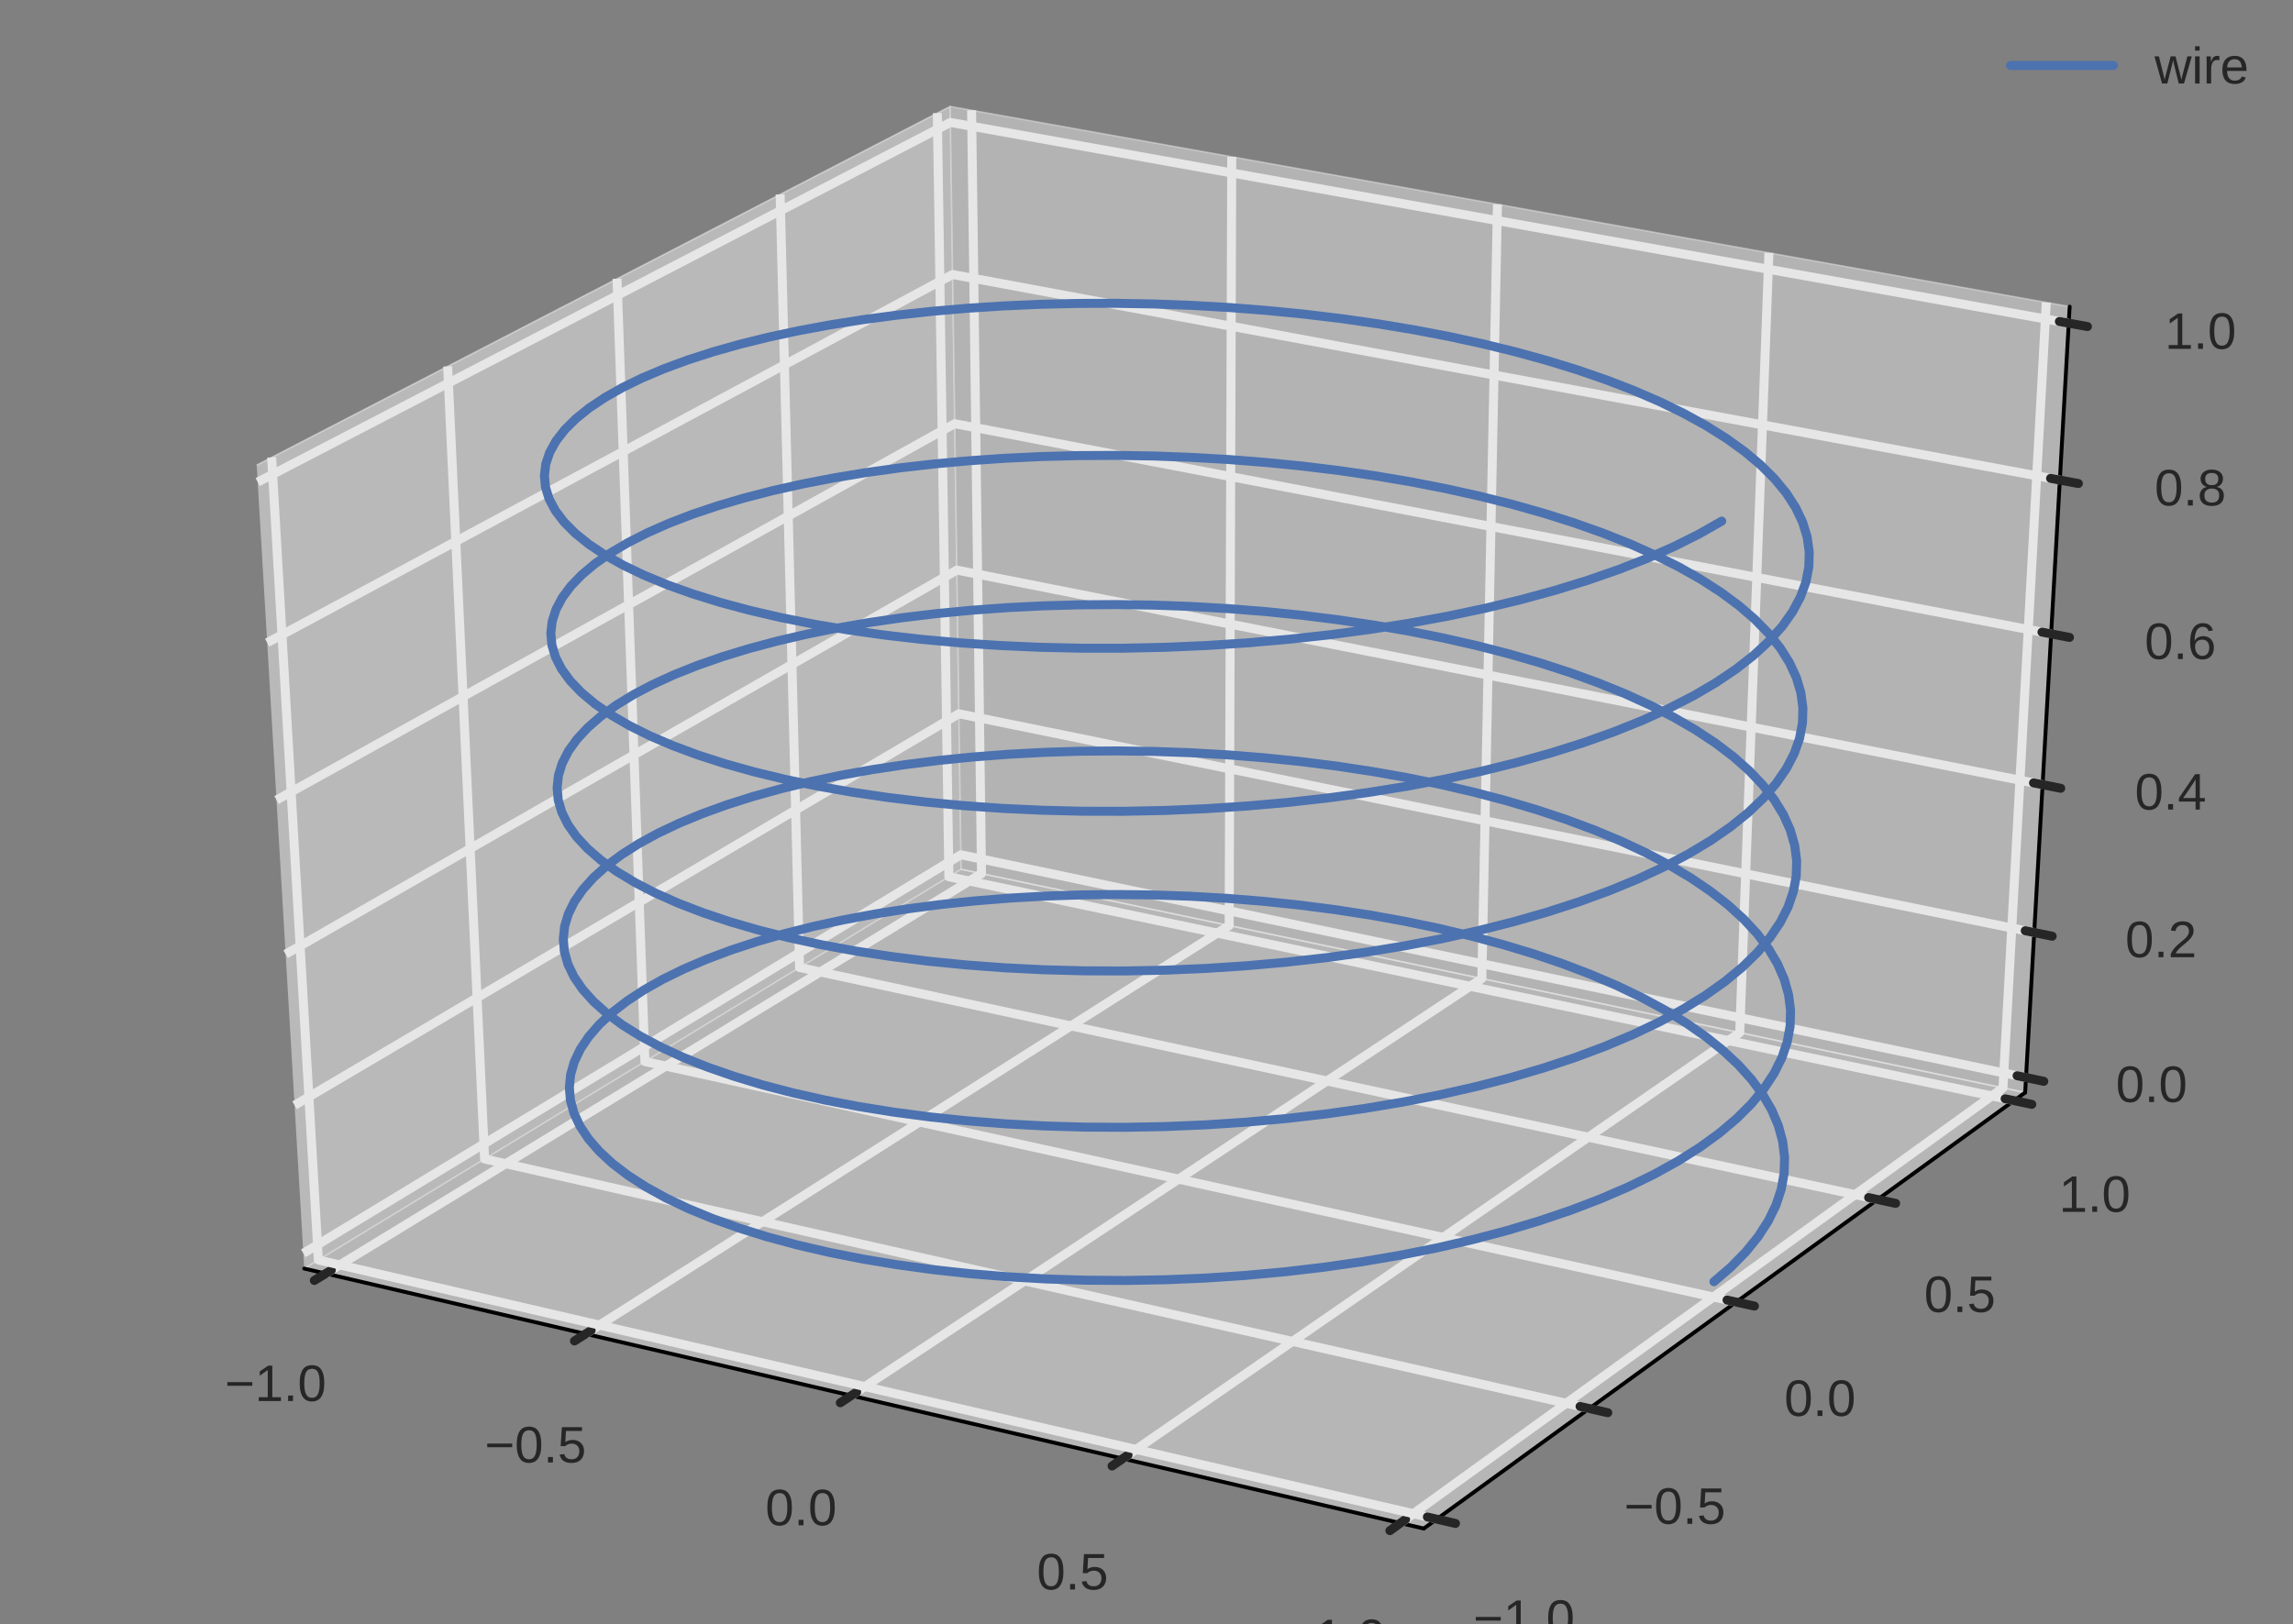 <?xml version="1.0" encoding="utf-8" standalone="no"?>
<!DOCTYPE svg PUBLIC "-//W3C//DTD SVG 1.1//EN"
  "http://www.w3.org/Graphics/SVG/1.1/DTD/svg11.dtd">
<!-- Created with matplotlib (http://matplotlib.org/) -->
<svg height="316pt" version="1.1" viewBox="0 0 446 316" width="446pt" xmlns="http://www.w3.org/2000/svg" xmlns:xlink="http://www.w3.org/1999/xlink">
 <rect x="0" y="0" width="446" height="316" fill="#808080" stroke="none"/>
 <defs>
  <style type="text/css">
*{stroke-linecap:butt;stroke-linejoin:round;stroke-miterlimit:100000;}
  </style>
 </defs>
 <g id="figure_1">
  <g id="patch_1">
   <path d="M 0 316.8 
L 446.4 316.8 
L 446.4 0 
L 0 0 
L 0 316.8 
z
" style="fill:none;"/>
  </g>
  <g id="patch_2">
   <path d="M 0 316.8 
L 446.4 316.8 
L 446.4 0 
L 0 0 
L 0 316.8 
z
" style="fill:none;"/>
  </g>
  <g id="pane3d_1">
   <g id="patch_3">
    <path d="M 59.177 246.798 
L 186.939 169.126 
L 184.812 20.707 
L 49.927 90.494 
" style="fill:#f2f2f2;opacity:0.5;stroke:#f2f2f2;stroke-linejoin:miter;stroke-width:0.3;"/>
   </g>
  </g>
  <g id="pane3d_2">
   <g id="patch_4">
    <path d="M 186.939 169.126 
L 393.902 212.55 
L 402.561 59.656 
L 184.812 20.707 
" style="fill:#e6e6e6;opacity:0.5;stroke:#e6e6e6;stroke-linejoin:miter;stroke-width:0.3;"/>
   </g>
  </g>
  <g id="pane3d_3">
   <g id="patch_5">
    <path d="M 59.177 246.798 
L 276.93 297.372 
L 393.902 212.55 
L 186.939 169.126 
" style="fill:#ececec;opacity:0.5;stroke:#ececec;stroke-linejoin:miter;stroke-width:0.3;"/>
   </g>
  </g>
  <g id="axis3d_1">
   <g id="line2d_1">
    <path d="M 59.177 246.798 
L 276.93 297.372 
" style="fill:none;stroke:#000000;stroke-linecap:round;stroke-width:0.75;"/>
   </g>
   <g id="Line3DCollection_1">
    <path d="M 63.341 247.766 
L 190.91 169.959 
L 188.981 21.453 
" style="fill:none;stroke:#e6e6e6;stroke-width:1.75;"/>
    <path d="M 113.899 259.508 
L 239.08 180.066 
L 239.581 30.504 
" style="fill:none;stroke:#e6e6e6;stroke-width:1.75;"/>
    <path d="M 165.566 271.508 
L 288.229 190.378 
L 291.263 39.748 
" style="fill:none;stroke:#e6e6e6;stroke-width:1.75;"/>
    <path d="M 218.378 283.774 
L 338.388 200.902 
L 344.061 49.192 
" style="fill:none;stroke:#e6e6e6;stroke-width:1.75;"/>
    <path d="M 272.375 296.315 
L 389.587 211.645 
L 398.012 58.842 
" style="fill:none;stroke:#e6e6e6;stroke-width:1.75;"/>
   </g>
   <g id="xtick_1">
    <g id="line2d_2">
     <path clip-path="url(#p5eafe180db)" d="M 229.232 154.119 
" style="fill:none;stroke:#ffffff;stroke-linecap:round;"/>
    </g>
    <g id="line2d_3">
     <path d="M 64.44 247.095 
L 61.139 249.109 
" style="fill:none;stroke:#262626;stroke-linecap:round;stroke-width:1.75;"/>
    </g>
    <g id="text_1">
     <!-- −1.0 -->
     <defs>
      <path d="M 4.938 29.688 
L 4.938 36.812 
L 53.516 36.812 
L 53.516 29.688 
z
" id="LiberationSans-2212"/>
      <path d="M 9.125 0 
L 9.125 10.688 
L 18.656 10.688 
L 18.656 0 
z
" id="LiberationSans-2e"/>
      <path d="M 51.703 34.422 
Q 51.703 24.516 49.828 17.75 
Q 47.953 10.984 44.703 6.812 
Q 41.453 2.641 37.062 0.828 
Q 32.672 -0.984 27.688 -0.984 
Q 22.656 -0.984 18.312 0.828 
Q 13.969 2.641 10.766 6.781 
Q 7.562 10.938 5.734 17.703 
Q 3.906 24.469 3.906 34.422 
Q 3.906 44.828 5.734 51.641 
Q 7.562 58.453 10.781 62.5 
Q 14.016 66.547 18.406 68.188 
Q 22.797 69.828 27.984 69.828 
Q 32.906 69.828 37.219 68.188 
Q 41.547 66.547 44.766 62.5 
Q 48 58.453 49.844 51.641 
Q 51.703 44.828 51.703 34.422 
M 42.781 34.422 
Q 42.781 42.625 41.797 48.062 
Q 40.828 53.516 38.922 56.766 
Q 37.016 60.016 34.25 61.359 
Q 31.5 62.703 27.984 62.703 
Q 24.266 62.703 21.438 61.328 
Q 18.609 59.969 16.672 56.719 
Q 14.75 53.469 13.766 48.016 
Q 12.797 42.578 12.797 34.422 
Q 12.797 26.516 13.797 21.094 
Q 14.797 15.672 16.719 12.375 
Q 18.656 9.078 21.438 7.641 
Q 24.219 6.203 27.781 6.203 
Q 31.25 6.203 34.031 7.641 
Q 36.812 9.078 38.734 12.375 
Q 40.672 15.672 41.719 21.094 
Q 42.781 26.516 42.781 34.422 
" id="LiberationSans-30"/>
      <path d="M 7.625 0 
L 7.625 7.469 
L 25.141 7.469 
L 25.141 60.406 
L 9.625 49.312 
L 9.625 57.625 
L 25.875 68.797 
L 33.984 68.797 
L 33.984 7.469 
L 50.734 7.469 
L 50.734 0 
z
" id="LiberationSans-31"/>
     </defs>
     <g style="fill:#262626;" transform="translate(43.725 272.568)scale(0.1 -0.1)">
      <use xlink:href="#LiberationSans-2212"/>
      <use x="58.398" xlink:href="#LiberationSans-31"/>
      <use x="114.014" xlink:href="#LiberationSans-2e"/>
      <use x="141.797" xlink:href="#LiberationSans-30"/>
     </g>
    </g>
   </g>
   <g id="xtick_2">
    <g id="line2d_4">
     <path clip-path="url(#p5eafe180db)" d="M 229.232 154.119 
" style="fill:none;stroke:#ffffff;stroke-linecap:round;"/>
    </g>
    <g id="line2d_5">
     <path d="M 114.978 258.823 
L 111.737 260.88 
" style="fill:none;stroke:#262626;stroke-linecap:round;stroke-width:1.75;"/>
    </g>
    <g id="text_2">
     <!-- −0.5 -->
     <defs>
      <path d="M 51.422 22.406 
Q 51.422 17.234 49.859 12.938 
Q 48.297 8.641 45.219 5.531 
Q 42.141 2.438 37.578 0.719 
Q 33.016 -0.984 27 -0.984 
Q 21.578 -0.984 17.547 0.281 
Q 13.531 1.562 10.734 3.781 
Q 7.953 6 6.312 8.984 
Q 4.688 11.969 4 15.375 
L 12.891 16.406 
Q 13.422 14.453 14.391 12.625 
Q 15.375 10.797 17.062 9.344 
Q 18.75 7.906 21.219 7.047 
Q 23.688 6.203 27.203 6.203 
Q 30.609 6.203 33.391 7.25 
Q 36.188 8.297 38.156 10.344 
Q 40.141 12.406 41.203 15.375 
Q 42.281 18.359 42.281 22.219 
Q 42.281 25.391 41.25 28.047 
Q 40.234 30.719 38.328 32.641 
Q 36.422 34.578 33.656 35.641 
Q 30.906 36.719 27.391 36.719 
Q 25.203 36.719 23.344 36.328 
Q 21.484 35.938 19.891 35.25 
Q 18.312 34.578 17.016 33.672 
Q 15.719 32.766 14.594 31.781 
L 6 31.781 
L 8.297 68.797 
L 47.406 68.797 
L 47.406 61.328 
L 16.312 61.328 
L 14.984 39.5 
Q 17.328 41.312 20.844 42.594 
Q 24.359 43.891 29.203 43.891 
Q 34.328 43.891 38.422 42.328 
Q 42.531 40.766 45.406 37.906 
Q 48.297 35.062 49.859 31.109 
Q 51.422 27.156 51.422 22.406 
" id="LiberationSans-35"/>
     </defs>
     <g style="fill:#262626;" transform="translate(94.276 284.524)scale(0.1 -0.1)">
      <use xlink:href="#LiberationSans-2212"/>
      <use x="58.398" xlink:href="#LiberationSans-30"/>
      <use x="114.014" xlink:href="#LiberationSans-2e"/>
      <use x="141.797" xlink:href="#LiberationSans-35"/>
     </g>
    </g>
   </g>
   <g id="xtick_3">
    <g id="line2d_6">
     <path clip-path="url(#p5eafe180db)" d="M 229.232 154.119 
" style="fill:none;stroke:#ffffff;stroke-linecap:round;"/>
    </g>
    <g id="line2d_7">
     <path d="M 166.624 270.808 
L 163.445 272.91 
" style="fill:none;stroke:#262626;stroke-linecap:round;stroke-width:1.75;"/>
    </g>
    <g id="text_3">
     <!-- 0.0 -->
     <g style="fill:#262626;" transform="translate(148.859 296.743)scale(0.1 -0.1)">
      <use xlink:href="#LiberationSans-30"/>
      <use x="55.615" xlink:href="#LiberationSans-2e"/>
      <use x="83.398" xlink:href="#LiberationSans-30"/>
     </g>
    </g>
   </g>
   <g id="xtick_4">
    <g id="line2d_8">
     <path clip-path="url(#p5eafe180db)" d="M 229.232 154.119 
" style="fill:none;stroke:#ffffff;stroke-linecap:round;"/>
    </g>
    <g id="line2d_9">
     <path d="M 219.414 283.058 
L 216.302 285.207 
" style="fill:none;stroke:#262626;stroke-linecap:round;stroke-width:1.75;"/>
    </g>
    <g id="text_4">
     <!-- 0.5 -->
     <g style="fill:#262626;" transform="translate(201.67 309.234)scale(0.1 -0.1)">
      <use xlink:href="#LiberationSans-30"/>
      <use x="55.615" xlink:href="#LiberationSans-2e"/>
      <use x="83.398" xlink:href="#LiberationSans-35"/>
     </g>
    </g>
   </g>
   <g id="xtick_5">
    <g id="line2d_10">
     <path clip-path="url(#p5eafe180db)" d="M 229.232 154.119 
" style="fill:none;stroke:#ffffff;stroke-linecap:round;"/>
    </g>
    <g id="line2d_11">
     <path d="M 273.388 295.583 
L 270.345 297.781 
" style="fill:none;stroke:#262626;stroke-linecap:round;stroke-width:1.75;"/>
    </g>
    <g id="text_5">
     <!-- 1.0 -->
     <g style="fill:#262626;" transform="translate(255.668 322.005)scale(0.1 -0.1)">
      <use xlink:href="#LiberationSans-31"/>
      <use x="55.615" xlink:href="#LiberationSans-2e"/>
      <use x="83.398" xlink:href="#LiberationSans-30"/>
     </g>
    </g>
   </g>
  </g>
  <g id="axis3d_2">
   <g id="line2d_12">
    <path d="M 393.902 212.55 
L 276.93 297.372 
" style="fill:none;stroke:#000000;stroke-linecap:round;stroke-width:0.75;"/>
   </g>
   <g id="Line3DCollection_2">
    <path d="M 52.84 88.987 
L 61.926 245.127 
L 279.455 295.542 
" style="fill:none;stroke:#e6e6e6;stroke-width:1.75;"/>
    <path d="M 87.07 71.277 
L 94.26 225.47 
L 309.128 274.024 
" style="fill:none;stroke:#e6e6e6;stroke-width:1.75;"/>
    <path d="M 120.013 54.233 
L 125.438 206.516 
L 337.692 253.31 
" style="fill:none;stroke:#e6e6e6;stroke-width:1.75;"/>
    <path d="M 151.739 37.819 
L 155.52 188.227 
L 365.209 233.357 
" style="fill:none;stroke:#e6e6e6;stroke-width:1.75;"/>
    <path d="M 182.314 22 
L 184.564 170.57 
L 391.734 214.122 
" style="fill:none;stroke:#e6e6e6;stroke-width:1.75;"/>
   </g>
   <g id="xtick_6">
    <g id="line2d_13">
     <path clip-path="url(#p5eafe180db)" d="M 229.232 154.119 
" style="fill:none;stroke:#ffffff;stroke-linecap:round;"/>
    </g>
    <g id="line2d_14">
     <path d="M 277.634 295.12 
L 283.1 296.386 
" style="fill:none;stroke:#262626;stroke-linecap:round;stroke-width:1.75;"/>
    </g>
    <g id="text_6">
     <!-- −1.0 -->
     <g style="fill:#262626;" transform="translate(286.554 318.256)scale(0.1 -0.1)">
      <use xlink:href="#LiberationSans-2212"/>
      <use x="58.398" xlink:href="#LiberationSans-31"/>
      <use x="114.014" xlink:href="#LiberationSans-2e"/>
      <use x="141.797" xlink:href="#LiberationSans-30"/>
     </g>
    </g>
   </g>
   <g id="xtick_7">
    <g id="line2d_15">
     <path clip-path="url(#p5eafe180db)" d="M 229.232 154.119 
" style="fill:none;stroke:#ffffff;stroke-linecap:round;"/>
    </g>
    <g id="line2d_16">
     <path d="M 307.331 273.618 
L 312.726 274.837 
" style="fill:none;stroke:#262626;stroke-linecap:round;stroke-width:1.75;"/>
    </g>
    <g id="text_7">
     <!-- −0.5 -->
     <g style="fill:#262626;" transform="translate(315.889 296.456)scale(0.1 -0.1)">
      <use xlink:href="#LiberationSans-2212"/>
      <use x="58.398" xlink:href="#LiberationSans-30"/>
      <use x="114.014" xlink:href="#LiberationSans-2e"/>
      <use x="141.797" xlink:href="#LiberationSans-35"/>
     </g>
    </g>
   </g>
   <g id="xtick_8">
    <g id="line2d_17">
     <path clip-path="url(#p5eafe180db)" d="M 229.232 154.119 
" style="fill:none;stroke:#ffffff;stroke-linecap:round;"/>
    </g>
    <g id="line2d_18">
     <path d="M 335.919 252.919 
L 341.244 254.093 
" style="fill:none;stroke:#262626;stroke-linecap:round;stroke-width:1.75;"/>
    </g>
    <g id="text_8">
     <!-- 0.0 -->
     <g style="fill:#262626;" transform="translate(347.048 275.47)scale(0.1 -0.1)">
      <use xlink:href="#LiberationSans-30"/>
      <use x="55.615" xlink:href="#LiberationSans-2e"/>
      <use x="83.398" xlink:href="#LiberationSans-30"/>
     </g>
    </g>
   </g>
   <g id="xtick_9">
    <g id="line2d_19">
     <path clip-path="url(#p5eafe180db)" d="M 229.232 154.119 
" style="fill:none;stroke:#ffffff;stroke-linecap:round;"/>
    </g>
    <g id="line2d_20">
     <path d="M 363.458 232.98 
L 368.714 234.111 
" style="fill:none;stroke:#262626;stroke-linecap:round;stroke-width:1.75;"/>
    </g>
    <g id="text_9">
     <!-- 0.5 -->
     <g style="fill:#262626;" transform="translate(374.252 255.253)scale(0.1 -0.1)">
      <use xlink:href="#LiberationSans-30"/>
      <use x="55.615" xlink:href="#LiberationSans-2e"/>
      <use x="83.398" xlink:href="#LiberationSans-35"/>
     </g>
    </g>
   </g>
   <g id="xtick_10">
    <g id="line2d_21">
     <path clip-path="url(#p5eafe180db)" d="M 229.232 154.119 
" style="fill:none;stroke:#ffffff;stroke-linecap:round;"/>
    </g>
    <g id="line2d_22">
     <path d="M 390.006 213.758 
L 395.195 214.849 
" style="fill:none;stroke:#262626;stroke-linecap:round;stroke-width:1.75;"/>
    </g>
    <g id="text_10">
     <!-- 1.0 -->
     <g style="fill:#262626;" transform="translate(400.476 235.764)scale(0.1 -0.1)">
      <use xlink:href="#LiberationSans-31"/>
      <use x="55.615" xlink:href="#LiberationSans-2e"/>
      <use x="83.398" xlink:href="#LiberationSans-30"/>
     </g>
    </g>
   </g>
  </g>
  <g id="axis3d_3">
   <g id="line2d_23">
    <path d="M 393.902 212.55 
L 402.561 59.656 
" style="fill:none;stroke:#000000;stroke-linecap:round;stroke-width:0.75;"/>
   </g>
   <g id="Line3DCollection_3">
    <path d="M 394.066 209.642 
L 186.899 166.297 
L 59.002 243.831 
" style="fill:none;stroke:#e6e6e6;stroke-width:1.75;"/>
    <path d="M 395.664 181.426 
L 186.505 138.861 
L 57.297 215.024 
" style="fill:none;stroke:#e6e6e6;stroke-width:1.75;"/>
    <path d="M 397.294 152.658 
L 186.105 110.91 
L 55.557 185.635 
" style="fill:none;stroke:#e6e6e6;stroke-width:1.75;"/>
    <path d="M 398.955 123.321 
L 185.697 82.43 
L 53.782 155.644 
" style="fill:none;stroke:#e6e6e6;stroke-width:1.75;"/>
    <path d="M 400.65 93.398 
L 185.281 53.406 
L 51.971 125.035 
" style="fill:none;stroke:#e6e6e6;stroke-width:1.75;"/>
    <path d="M 402.379 62.871 
L 184.857 23.822 
L 50.121 93.787 
" style="fill:none;stroke:#e6e6e6;stroke-width:1.75;"/>
   </g>
   <g id="xtick_11">
    <g id="line2d_24">
     <path d="M 229.232 154.119 
" style="fill:none;stroke:#ffffff;stroke-linecap:round;"/>
    </g>
    <g id="line2d_25">
     <path d="M 392.338 209.28 
L 397.527 210.366 
" style="fill:none;stroke:#262626;stroke-linecap:round;stroke-width:1.75;"/>
    </g>
    <g id="text_11">
     <!-- 0.0 -->
     <g style="fill:#262626;" transform="translate(411.544 214.396)scale(0.1 -0.1)">
      <use xlink:href="#LiberationSans-30"/>
      <use x="55.615" xlink:href="#LiberationSans-2e"/>
      <use x="83.398" xlink:href="#LiberationSans-30"/>
     </g>
    </g>
   </g>
   <g id="xtick_12">
    <g id="line2d_26">
     <path d="M 229.232 154.119 
" style="fill:none;stroke:#ffffff;stroke-linecap:round;"/>
    </g>
    <g id="line2d_27">
     <path d="M 393.919 181.071 
L 399.16 182.137 
" style="fill:none;stroke:#262626;stroke-linecap:round;stroke-width:1.75;"/>
    </g>
    <g id="text_12">
     <!-- 0.2 -->
     <defs>
      <path d="M 5.031 0 
L 5.031 6.203 
Q 7.516 11.922 11.109 16.281 
Q 14.703 20.656 18.656 24.188 
Q 22.609 27.734 26.484 30.766 
Q 30.375 33.797 33.5 36.812 
Q 36.625 39.844 38.547 43.156 
Q 40.484 46.484 40.484 50.688 
Q 40.484 53.609 39.594 55.828 
Q 38.719 58.062 37.062 59.562 
Q 35.406 61.078 33.078 61.828 
Q 30.766 62.594 27.938 62.594 
Q 25.297 62.594 22.969 61.859 
Q 20.656 61.141 18.844 59.672 
Q 17.047 58.203 15.891 56.031 
Q 14.75 53.859 14.406 50.984 
L 5.422 51.812 
Q 5.859 55.516 7.469 58.781 
Q 9.078 62.062 11.906 64.531 
Q 14.75 67 18.719 68.406 
Q 22.703 69.828 27.938 69.828 
Q 33.062 69.828 37.062 68.609 
Q 41.062 67.391 43.812 64.984 
Q 46.578 62.594 48.047 59.078 
Q 49.516 55.562 49.516 50.984 
Q 49.516 47.516 48.266 44.391 
Q 47.016 41.266 44.938 38.422 
Q 42.875 35.594 40.141 32.953 
Q 37.406 30.328 34.422 27.812 
Q 31.453 25.297 28.422 22.828 
Q 25.391 20.359 22.719 17.859 
Q 20.062 15.375 17.969 12.812 
Q 15.875 10.25 14.703 7.469 
L 50.594 7.469 
L 50.594 0 
z
" id="LiberationSans-32"/>
     </defs>
     <g style="fill:#262626;" transform="translate(413.375 186.224)scale(0.1 -0.1)">
      <use xlink:href="#LiberationSans-30"/>
      <use x="55.615" xlink:href="#LiberationSans-2e"/>
      <use x="83.398" xlink:href="#LiberationSans-32"/>
     </g>
    </g>
   </g>
   <g id="xtick_13">
    <g id="line2d_28">
     <path d="M 229.232 154.119 
" style="fill:none;stroke:#ffffff;stroke-linecap:round;"/>
    </g>
    <g id="line2d_29">
     <path d="M 395.53 152.309 
L 400.824 153.356 
" style="fill:none;stroke:#262626;stroke-linecap:round;stroke-width:1.75;"/>
    </g>
    <g id="text_13">
     <!-- 0.4 -->
     <defs>
      <path d="M 43.016 15.578 
L 43.016 0 
L 34.719 0 
L 34.719 15.578 
L 2.297 15.578 
L 2.297 22.406 
L 33.797 68.797 
L 43.016 68.797 
L 43.016 22.516 
L 52.688 22.516 
L 52.688 15.578 
z
M 34.719 58.891 
Q 34.625 58.641 34.234 57.938 
Q 33.844 57.234 33.344 56.344 
Q 32.859 55.469 32.344 54.562 
Q 31.844 53.656 31.453 53.078 
L 13.812 27.094 
Q 13.578 26.703 13.109 26.062 
Q 12.641 25.438 12.156 24.781 
Q 11.672 24.125 11.172 23.484 
Q 10.688 22.859 10.406 22.516 
L 34.719 22.516 
z
" id="LiberationSans-34"/>
     </defs>
     <g style="fill:#262626;" transform="translate(415.241 157.502)scale(0.1 -0.1)">
      <use xlink:href="#LiberationSans-30"/>
      <use x="55.615" xlink:href="#LiberationSans-2e"/>
      <use x="83.398" xlink:href="#LiberationSans-34"/>
     </g>
    </g>
   </g>
   <g id="xtick_14">
    <g id="line2d_30">
     <path d="M 229.232 154.119 
" style="fill:none;stroke:#ffffff;stroke-linecap:round;"/>
    </g>
    <g id="line2d_31">
     <path d="M 397.174 122.979 
L 402.522 124.004 
" style="fill:none;stroke:#262626;stroke-linecap:round;stroke-width:1.75;"/>
    </g>
    <g id="text_14">
     <!-- 0.6 -->
     <defs>
      <path d="M 51.219 22.516 
Q 51.219 17.328 49.781 13 
Q 48.344 8.688 45.531 5.578 
Q 42.719 2.484 38.562 0.75 
Q 34.422 -0.984 29 -0.984 
Q 23 -0.984 18.5 1.312 
Q 14.016 3.609 11.031 7.922 
Q 8.062 12.25 6.562 18.531 
Q 5.078 24.812 5.078 32.812 
Q 5.078 42 6.766 48.922 
Q 8.453 55.859 11.625 60.5 
Q 14.797 65.141 19.359 67.484 
Q 23.922 69.828 29.688 69.828 
Q 33.203 69.828 36.281 69.094 
Q 39.359 68.359 41.875 66.719 
Q 44.391 65.094 46.281 62.406 
Q 48.188 59.719 49.312 55.812 
L 40.922 54.297 
Q 39.547 58.734 36.547 60.719 
Q 33.547 62.703 29.594 62.703 
Q 25.984 62.703 23.047 60.984 
Q 20.125 59.281 18.062 55.875 
Q 16.016 52.484 14.906 47.359 
Q 13.812 42.234 13.812 35.406 
Q 16.219 39.844 20.562 42.156 
Q 24.906 44.484 30.516 44.484 
Q 35.203 44.484 39.016 42.969 
Q 42.828 41.453 45.531 38.594 
Q 48.25 35.75 49.734 31.672 
Q 51.219 27.594 51.219 22.516 
M 42.281 22.125 
Q 42.281 25.688 41.406 28.562 
Q 40.531 31.453 38.766 33.469 
Q 37.016 35.5 34.422 36.594 
Q 31.844 37.703 28.422 37.703 
Q 26.031 37.703 23.578 36.984 
Q 21.141 36.281 19.156 34.688 
Q 17.188 33.109 15.938 30.516 
Q 14.703 27.938 14.703 24.219 
Q 14.703 20.406 15.672 17.109 
Q 16.656 13.812 18.484 11.375 
Q 20.312 8.938 22.891 7.516 
Q 25.484 6.109 28.719 6.109 
Q 31.891 6.109 34.406 7.203 
Q 36.922 8.297 38.672 10.375 
Q 40.438 12.453 41.359 15.422 
Q 42.281 18.406 42.281 22.125 
" id="LiberationSans-36"/>
     </defs>
     <g style="fill:#262626;" transform="translate(417.144 128.213)scale(0.1 -0.1)">
      <use xlink:href="#LiberationSans-30"/>
      <use x="55.615" xlink:href="#LiberationSans-2e"/>
      <use x="83.398" xlink:href="#LiberationSans-36"/>
     </g>
    </g>
   </g>
   <g id="xtick_15">
    <g id="line2d_32">
     <path d="M 229.232 154.119 
" style="fill:none;stroke:#ffffff;stroke-linecap:round;"/>
    </g>
    <g id="line2d_33">
     <path d="M 398.85 93.063 
L 404.253 94.067 
" style="fill:none;stroke:#262626;stroke-linecap:round;stroke-width:1.75;"/>
    </g>
    <g id="text_15">
     <!-- 0.8 -->
     <defs>
      <path d="M 51.266 19.188 
Q 51.266 14.797 49.875 11.109 
Q 48.484 7.422 45.625 4.734 
Q 42.781 2.047 38.328 0.531 
Q 33.891 -0.984 27.828 -0.984 
Q 21.781 -0.984 17.359 0.531 
Q 12.938 2.047 10.031 4.703 
Q 7.125 7.375 5.734 11.062 
Q 4.344 14.75 4.344 19.094 
Q 4.344 22.859 5.484 25.781 
Q 6.641 28.719 8.562 30.828 
Q 10.5 32.953 12.969 34.25 
Q 15.438 35.547 18.062 35.984 
L 18.062 36.188 
Q 15.188 36.859 12.906 38.375 
Q 10.641 39.891 9.094 42.016 
Q 7.562 44.141 6.75 46.719 
Q 5.953 49.312 5.953 52.203 
Q 5.953 55.812 7.344 59 
Q 8.734 62.203 11.469 64.625 
Q 14.203 67.047 18.25 68.438 
Q 22.312 69.828 27.641 69.828 
Q 33.25 69.828 37.375 68.406 
Q 41.5 67 44.203 64.578 
Q 46.922 62.156 48.234 58.938 
Q 49.562 55.719 49.562 52.094 
Q 49.562 49.266 48.75 46.672 
Q 47.953 44.094 46.406 41.969 
Q 44.875 39.844 42.594 38.344 
Q 40.328 36.859 37.359 36.281 
L 37.359 36.078 
Q 40.328 35.594 42.859 34.297 
Q 45.406 33.016 47.266 30.891 
Q 49.125 28.766 50.188 25.828 
Q 51.266 22.906 51.266 19.188 
M 40.438 51.609 
Q 40.438 54.203 39.766 56.344 
Q 39.109 58.5 37.594 60.031 
Q 36.078 61.578 33.641 62.422 
Q 31.203 63.281 27.641 63.281 
Q 24.172 63.281 21.781 62.422 
Q 19.391 61.578 17.844 60.031 
Q 16.312 58.5 15.625 56.344 
Q 14.938 54.203 14.938 51.609 
Q 14.938 49.562 15.469 47.406 
Q 16.016 45.266 17.422 43.5 
Q 18.844 41.75 21.328 40.625 
Q 23.828 39.5 27.734 39.5 
Q 31.891 39.5 34.406 40.625 
Q 36.922 41.75 38.25 43.5 
Q 39.594 45.266 40.016 47.406 
Q 40.438 49.562 40.438 51.609 
M 42.141 20.016 
Q 42.141 22.516 41.453 24.828 
Q 40.766 27.156 39.109 28.938 
Q 37.453 30.719 34.641 31.812 
Q 31.844 32.906 27.641 32.906 
Q 23.781 32.906 21.062 31.812 
Q 18.359 30.719 16.672 28.906 
Q 14.984 27.094 14.203 24.719 
Q 13.422 22.359 13.422 19.828 
Q 13.422 16.656 14.203 14.031 
Q 14.984 11.422 16.688 9.547 
Q 18.406 7.672 21.188 6.641 
Q 23.969 5.609 27.938 5.609 
Q 31.938 5.609 34.672 6.641 
Q 37.406 7.672 39.062 9.547 
Q 40.719 11.422 41.422 14.078 
Q 42.141 16.75 42.141 20.016 
" id="LiberationSans-38"/>
     </defs>
     <g style="fill:#262626;" transform="translate(419.084 98.341)scale(0.1 -0.1)">
      <use xlink:href="#LiberationSans-30"/>
      <use x="55.615" xlink:href="#LiberationSans-2e"/>
      <use x="83.398" xlink:href="#LiberationSans-38"/>
     </g>
    </g>
   </g>
   <g id="xtick_16">
    <g id="line2d_34">
     <path d="M 229.232 154.119 
" style="fill:none;stroke:#ffffff;stroke-linecap:round;"/>
    </g>
    <g id="line2d_35">
     <path d="M 400.56 62.544 
L 406.02 63.525 
" style="fill:none;stroke:#262626;stroke-linecap:round;stroke-width:1.75;"/>
    </g>
    <g id="text_16">
     <!-- 1.0 -->
     <g style="fill:#262626;" transform="translate(421.064 67.868)scale(0.1 -0.1)">
      <use xlink:href="#LiberationSans-31"/>
      <use x="55.615" xlink:href="#LiberationSans-2e"/>
      <use x="83.398" xlink:href="#LiberationSans-30"/>
     </g>
    </g>
   </g>
  </g>
  <g id="axes_1">
   <g id="line2d_36">
    <path clip-path="url(#p5eafe180db)" d="M 333.368 249.356 
L 336.692 246.486 
L 339.569 243.549 
L 341.991 240.555 
L 343.95 237.515 
L 345.444 234.442 
L 346.468 231.348 
L 347.022 228.243 
L 347.109 225.139 
L 346.73 222.047 
L 345.892 218.978 
L 344.601 215.943 
L 342.865 212.952 
L 340.695 210.016 
L 338.102 207.143 
L 335.098 204.343 
L 331.698 201.625 
L 327.918 198.998 
L 323.773 196.469 
L 319.282 194.046 
L 314.462 191.736 
L 309.333 189.546 
L 303.916 187.482 
L 298.23 185.55 
L 292.299 183.754 
L 286.142 182.1 
L 279.784 180.592 
L 273.247 179.233 
L 266.555 178.027 
L 259.731 176.976 
L 252.8 176.083 
L 245.786 175.349 
L 238.712 174.776 
L 231.605 174.364 
L 224.488 174.115 
L 217.386 174.027 
L 210.324 174.1 
L 203.326 174.333 
L 196.417 174.724 
L 189.621 175.271 
L 182.962 175.972 
L 176.464 176.824 
L 170.15 177.822 
L 164.044 178.964 
L 158.167 180.244 
L 152.543 181.657 
L 147.191 183.198 
L 142.134 184.862 
L 137.392 186.641 
L 132.983 188.529 
L 128.925 190.518 
L 125.238 192.601 
L 121.936 194.769 
L 119.035 197.015 
L 116.549 199.328 
L 114.491 201.699 
L 112.872 204.119 
L 111.701 206.578 
L 110.988 209.065 
L 110.738 211.569 
L 110.957 214.08 
L 111.647 216.587 
L 112.809 219.077 
L 114.443 221.54 
L 116.546 223.965 
L 119.112 226.339 
L 122.135 228.652 
L 125.606 230.891 
L 129.512 233.047 
L 133.842 235.108 
L 138.578 237.064 
L 143.704 238.903 
L 149.199 240.617 
L 155.043 242.196 
L 161.21 243.632 
L 167.677 244.915 
L 174.416 246.04 
L 181.397 246.997 
L 188.592 247.783 
L 195.969 248.391 
L 203.496 248.818 
L 211.138 249.059 
L 218.864 249.112 
L 226.637 248.975 
L 234.423 248.649 
L 242.188 248.132 
L 249.896 247.426 
L 257.514 246.534 
L 265.007 245.459 
L 272.343 244.203 
L 279.489 242.773 
L 286.414 241.174 
L 293.088 239.412 
L 299.483 237.495 
L 305.573 235.43 
L 311.331 233.226 
L 316.736 230.892 
L 321.765 228.438 
L 326.4 225.874 
L 330.622 223.209 
L 334.417 220.456 
L 337.771 217.624 
L 340.675 214.726 
L 343.118 211.772 
L 345.094 208.774 
L 346.599 205.743 
L 347.631 202.691 
L 348.188 199.629 
L 348.272 196.569 
L 347.887 193.52 
L 347.038 190.494 
L 345.731 187.502 
L 343.975 184.553 
L 341.781 181.658 
L 339.16 178.825 
L 336.125 176.065 
L 332.69 173.385 
L 328.871 170.794 
L 324.684 168.3 
L 320.148 165.91 
L 315.28 163.632 
L 310.101 161.471 
L 304.63 159.434 
L 298.889 157.526 
L 292.9 155.753 
L 286.684 154.119 
L 280.265 152.628 
L 273.665 151.283 
L 266.909 150.089 
L 260.021 149.047 
L 253.024 148.16 
L 245.942 147.429 
L 238.802 146.856 
L 231.627 146.442 
L 224.443 146.187 
L 217.274 146.09 
L 210.145 146.151 
L 203.08 146.37 
L 196.105 146.743 
L 189.244 147.27 
L 182.522 147.948 
L 175.961 148.773 
L 169.587 149.742 
L 163.421 150.852 
L 157.487 152.098 
L 151.807 153.475 
L 146.403 154.977 
L 141.296 156.6 
L 136.506 158.336 
L 132.052 160.178 
L 127.953 162.12 
L 124.227 164.155 
L 120.891 166.273 
L 117.959 168.467 
L 115.446 170.727 
L 113.364 173.045 
L 111.726 175.411 
L 110.541 177.814 
L 109.817 180.246 
L 109.562 182.694 
L 109.779 185.149 
L 110.473 187.6 
L 111.644 190.035 
L 113.291 192.443 
L 115.412 194.814 
L 118.001 197.135 
L 121.052 199.396 
L 124.555 201.585 
L 128.499 203.692 
L 132.87 205.705 
L 137.652 207.615 
L 142.828 209.411 
L 148.378 211.084 
L 154.28 212.625 
L 160.51 214.024 
L 167.042 215.274 
L 173.85 216.367 
L 180.903 217.297 
L 188.172 218.058 
L 195.625 218.644 
L 203.229 219.052 
L 210.951 219.278 
L 218.756 219.318 
L 226.61 219.173 
L 234.477 218.841 
L 242.322 218.322 
L 250.111 217.617 
L 257.807 216.73 
L 265.378 215.661 
L 272.789 214.417 
L 280.009 213.001 
L 287.005 211.418 
L 293.747 209.676 
L 300.207 207.781 
L 306.358 205.742 
L 312.175 203.566 
L 317.633 201.262 
L 322.712 198.841 
L 327.392 196.311 
L 331.655 193.683 
L 335.486 190.968 
L 338.873 188.176 
L 341.803 185.319 
L 344.268 182.408 
L 346.261 179.454 
L 347.778 176.468 
L 348.817 173.461 
L 349.377 170.444 
L 349.459 167.429 
L 349.067 164.426 
L 348.206 161.446 
L 346.883 158.498 
L 345.107 155.594 
L 342.889 152.742 
L 340.239 149.952 
L 337.172 147.233 
L 333.701 144.593 
L 329.842 142.04 
L 325.613 139.583 
L 321.03 137.228 
L 316.114 134.983 
L 310.883 132.853 
L 305.358 130.844 
L 299.561 128.963 
L 293.513 127.213 
L 287.237 125.599 
L 280.755 124.126 
L 274.092 122.797 
L 267.271 121.615 
L 260.316 120.583 
L 253.251 119.702 
L 246.102 118.975 
L 238.894 118.403 
L 231.65 117.985 
L 224.397 117.724 
L 217.159 117.618 
L 209.962 117.667 
L 202.83 117.87 
L 195.788 118.225 
L 188.861 118.731 
L 182.073 119.384 
L 175.449 120.182 
L 169.012 121.121 
L 162.786 122.198 
L 156.793 123.409 
L 151.057 124.747 
L 145.599 126.209 
L 140.441 127.788 
L 135.602 129.479 
L 131.103 131.274 
L 126.962 133.167 
L 123.197 135.15 
L 119.825 137.216 
L 116.861 139.356 
L 114.32 141.561 
L 112.215 143.823 
L 110.558 146.131 
L 109.357 148.477 
L 108.623 150.85 
L 108.362 153.24 
L 108.578 155.636 
L 109.275 158.028 
L 110.454 160.405 
L 112.115 162.756 
L 114.254 165.07 
L 116.867 167.335 
L 119.946 169.541 
L 123.482 171.678 
L 127.464 173.733 
L 131.877 175.697 
L 136.707 177.559 
L 141.935 179.31 
L 147.541 180.939 
L 153.502 182.439 
L 159.795 183.8 
L 166.395 185.015 
L 173.272 186.076 
L 180.398 186.977 
L 187.742 187.711 
L 195.273 188.275 
L 202.956 188.663 
L 210.759 188.872 
L 218.646 188.9 
L 226.582 188.746 
L 234.532 188.408 
L 242.46 187.886 
L 250.33 187.183 
L 258.107 186.3 
L 265.757 185.24 
L 273.245 184.007 
L 280.539 182.605 
L 287.608 181.041 
L 294.42 179.32 
L 300.947 177.449 
L 307.16 175.436 
L 313.036 173.29 
L 318.549 171.018 
L 323.679 168.631 
L 328.405 166.138 
L 332.71 163.549 
L 336.578 160.874 
L 339.996 158.125 
L 342.954 155.312 
L 345.441 152.445 
L 347.452 149.537 
L 348.981 146.598 
L 350.027 143.638 
L 350.589 140.67 
L 350.669 137.702 
L 350.27 134.748 
L 349.397 131.815 
L 348.058 128.915 
L 346.262 126.057 
L 344.018 123.251 
L 341.34 120.506 
L 338.239 117.83 
L 334.732 115.233 
L 330.833 112.721 
L 326.56 110.302 
L 321.93 107.984 
L 316.964 105.773 
L 311.681 103.675 
L 306.101 101.697 
L 300.246 99.843 
L 294.138 98.118 
L 287.8 96.526 
L 281.255 95.072 
L 274.526 93.76 
L 267.639 92.591 
L 260.616 91.568 
L 253.484 90.694 
L 246.265 89.971 
L 238.987 89.399 
L 231.674 88.979 
L 224.35 88.711 
L 217.043 88.596 
L 209.775 88.633 
L 202.574 88.82 
L 195.464 89.156 
L 188.469 89.639 
L 181.615 90.266 
L 174.926 91.036 
L 168.426 91.944 
L 162.138 92.986 
L 156.086 94.159 
L 150.293 95.457 
L 144.78 96.877 
L 139.569 98.411 
L 134.681 100.054 
L 130.135 101.8 
L 125.951 103.641 
L 122.146 105.571 
L 118.738 107.582 
L 115.742 109.665 
L 113.173 111.812 
L 111.043 114.015 
L 109.366 116.263 
L 108.15 118.548 
L 107.405 120.86 
L 107.137 123.189 
L 107.352 125.524 
L 108.053 127.854 
L 109.241 130.17 
L 110.915 132.461 
L 113.073 134.715 
L 115.71 136.922 
L 118.817 139.071 
L 122.387 141.151 
L 126.407 143.152 
L 130.865 145.064 
L 135.742 146.876 
L 141.023 148.579 
L 146.685 150.163 
L 152.708 151.62 
L 159.066 152.941 
L 165.733 154.119 
L 172.682 155.146 
L 179.883 156.016 
L 187.304 156.723 
L 194.914 157.263 
L 202.678 157.63 
L 210.563 157.823 
L 218.534 157.838 
L 226.554 157.673 
L 234.588 157.329 
L 242.6 156.806 
L 250.553 156.104 
L 258.413 155.226 
L 266.143 154.175 
L 273.711 152.954 
L 281.082 151.568 
L 288.224 150.022 
L 295.107 148.323 
L 301.701 146.478 
L 307.979 144.494 
L 313.915 142.378 
L 319.485 140.141 
L 324.666 137.79 
L 329.439 135.335 
L 333.786 132.787 
L 337.692 130.156 
L 341.143 127.451 
L 344.128 124.684 
L 346.638 121.865 
L 348.667 119.005 
L 350.209 116.115 
L 351.262 113.206 
L 351.827 110.288 
L 351.904 107.371 
L 351.498 104.467 
L 350.613 101.585 
L 349.257 98.735 
L 347.44 95.926 
L 345.171 93.168 
L 342.462 90.47 
L 339.328 87.841 
L 335.783 85.287 
L 331.843 82.818 
L 327.525 80.44 
L 322.848 78.161 
L 317.831 75.986 
L 312.494 73.923 
L 306.857 71.976 
L 300.944 70.15 
L 294.775 68.451 
L 288.374 66.883 
L 281.764 65.449 
L 274.969 64.153 
L 268.014 62.998 
L 260.923 61.987 
L 253.72 61.12 
L 246.432 60.401 
L 239.082 59.829 
L 231.698 59.406 
L 224.303 59.133 
L 216.924 59.008 
L 209.585 59.031 
L 202.314 59.201 
L 195.134 59.517 
L 188.07 59.977 
L 181.149 60.578 
L 174.393 61.317 
L 167.829 62.192 
L 161.478 63.199 
L 155.365 64.333 
L 149.513 65.589 
L 143.945 66.964 
L 138.68 68.451 
L 133.741 70.045 
L 129.148 71.739 
L 124.92 73.526 
L 121.074 75.4 
L 117.629 77.353 
L 114.6 79.377 
L 112.002 81.463 
L 109.848 83.604 
L 108.15 85.79 
L 106.918 88.011 
L 106.162 90.259 
L 105.888 92.523 
L 106.102 94.793 
L 106.806 97.059 
L 108.003 99.311 
L 109.691 101.538 
L 111.868 103.73 
L 114.528 105.875 
L 117.665 107.964 
L 121.269 109.986 
L 125.329 111.93 
L 129.83 113.787 
L 134.757 115.546 
L 140.091 117.199 
L 145.812 118.736 
L 151.896 120.148 
L 158.321 121.427 
L 165.058 122.566 
L 172.079 123.557 
L 179.356 124.395 
L 186.856 125.073 
L 194.547 125.588 
L 202.394 125.934 
L 210.364 126.108 
L 218.419 126.11 
L 226.525 125.935 
L 234.646 125.585 
L 242.743 125.059 
L 250.781 124.359 
L 258.725 123.487 
L 266.538 122.444 
L 274.186 121.236 
L 281.635 119.867 
L 288.853 118.342 
L 295.809 116.667 
L 302.472 114.848 
L 308.816 112.894 
L 314.813 110.811 
L 320.44 108.61 
L 325.674 106.297 
L 330.495 103.884 
L 334.886 101.379 
L 334.886 101.379 
" style="fill:none;stroke:#4c72b0;stroke-linecap:round;stroke-width:1.75;"/>
   </g>
   <g id="legend_1">
    <g id="line2d_37">
     <path d="M 391.066 12.747 
L 411.066 12.747 
" style="fill:none;stroke:#4c72b0;stroke-linecap:round;stroke-width:1.75;"/>
    </g>
    <g id="line2d_38"/>
    <g id="text_17">
     <!-- wire -->
     <defs>
      <path d="M 57.328 0 
L 47.125 0 
L 38.672 34.078 
Q 38.281 35.406 37.859 37.359 
Q 37.453 39.312 37.062 41.156 
Q 36.578 43.312 36.141 45.609 
Q 35.688 43.406 35.203 41.266 
Q 34.812 39.406 34.344 37.406 
Q 33.891 35.406 33.5 33.891 
L 24.812 0 
L 14.656 0 
L -0.141 52.828 
L 8.547 52.828 
L 17.484 16.938 
Q 17.828 15.828 18.156 14.188 
Q 18.5 12.547 18.844 10.984 
Q 19.188 9.188 19.578 7.281 
Q 19.969 9.125 20.406 10.891 
Q 20.797 12.406 21.188 13.969 
Q 21.578 15.531 21.875 16.547 
L 31.453 52.828 
L 40.875 52.828 
L 50.094 16.547 
Q 50.438 15.281 50.828 13.672 
Q 51.219 12.062 51.562 10.641 
Q 51.953 8.984 52.344 7.281 
Q 52.734 9.125 53.125 10.891 
Q 53.469 12.406 53.828 14.031 
Q 54.203 15.672 54.547 16.938 
L 63.875 52.828 
L 72.469 52.828 
z
" id="LiberationSans-77"/>
      <path d="M 6.688 64.062 
L 6.688 72.469 
L 15.484 72.469 
L 15.484 64.062 
z
M 6.688 0 
L 6.688 52.828 
L 15.484 52.828 
L 15.484 0 
z
" id="LiberationSans-69"/>
      <path d="M 13.484 24.562 
Q 13.484 20.406 14.328 16.906 
Q 15.188 13.422 16.969 10.906 
Q 18.75 8.406 21.531 7 
Q 24.312 5.609 28.219 5.609 
Q 33.938 5.609 37.375 7.906 
Q 40.828 10.203 42.047 13.719 
L 49.75 11.531 
Q 48.922 9.328 47.438 7.109 
Q 45.953 4.891 43.453 3.094 
Q 40.969 1.312 37.234 0.156 
Q 33.5 -0.984 28.219 -0.984 
Q 16.5 -0.984 10.375 6 
Q 4.25 12.984 4.25 26.766 
Q 4.25 34.188 6.094 39.328 
Q 7.953 44.484 11.172 47.703 
Q 14.406 50.922 18.703 52.359 
Q 23 53.812 27.875 53.812 
Q 34.516 53.812 38.984 51.656 
Q 43.453 49.516 46.156 45.719 
Q 48.875 41.938 50.016 36.812 
Q 51.172 31.688 51.172 25.734 
L 51.172 24.562 
z
M 42.094 31.297 
Q 41.359 39.656 37.844 43.484 
Q 34.328 47.312 27.734 47.312 
Q 25.531 47.312 23.109 46.609 
Q 20.703 45.906 18.656 44.094 
Q 16.609 42.281 15.188 39.172 
Q 13.766 36.078 13.578 31.297 
z
" id="LiberationSans-65"/>
      <path d="M 6.938 0 
L 6.938 40.531 
Q 6.938 42.188 6.906 43.922 
Q 6.891 45.656 6.828 47.266 
Q 6.781 48.875 6.734 50.281 
Q 6.688 51.703 6.641 52.828 
L 14.938 52.828 
Q 14.984 51.703 15.062 50.266 
Q 15.141 48.828 15.203 47.312 
Q 15.281 45.797 15.297 44.406 
Q 15.328 43.016 15.328 42.047 
L 15.531 42.047 
Q 16.453 45.062 17.5 47.281 
Q 18.562 49.516 19.969 50.953 
Q 21.391 52.391 23.344 53.094 
Q 25.297 53.812 28.078 53.812 
Q 29.156 53.812 30.125 53.641 
Q 31.109 53.469 31.641 53.328 
L 31.641 45.266 
Q 30.766 45.516 29.594 45.625 
Q 28.422 45.75 26.953 45.75 
Q 23.922 45.75 21.797 44.375 
Q 19.672 43.016 18.328 40.594 
Q 17 38.188 16.359 34.844 
Q 15.719 31.5 15.719 27.547 
L 15.719 0 
z
" id="LiberationSans-72"/>
     </defs>
     <g style="fill:#262626;" transform="translate(419.066 16.247)scale(0.1 -0.1)">
      <use xlink:href="#LiberationSans-77"/>
      <use x="72.217" xlink:href="#LiberationSans-69"/>
      <use x="94.434" xlink:href="#LiberationSans-72"/>
      <use x="127.734" xlink:href="#LiberationSans-65"/>
     </g>
    </g>
   </g>
  </g>
 </g>
 <defs>
  <clipPath id="p5eafe180db">
   <rect height="316.8" width="446.4" x="0.0" y="0.0"/>
  </clipPath>
 </defs>
</svg>
